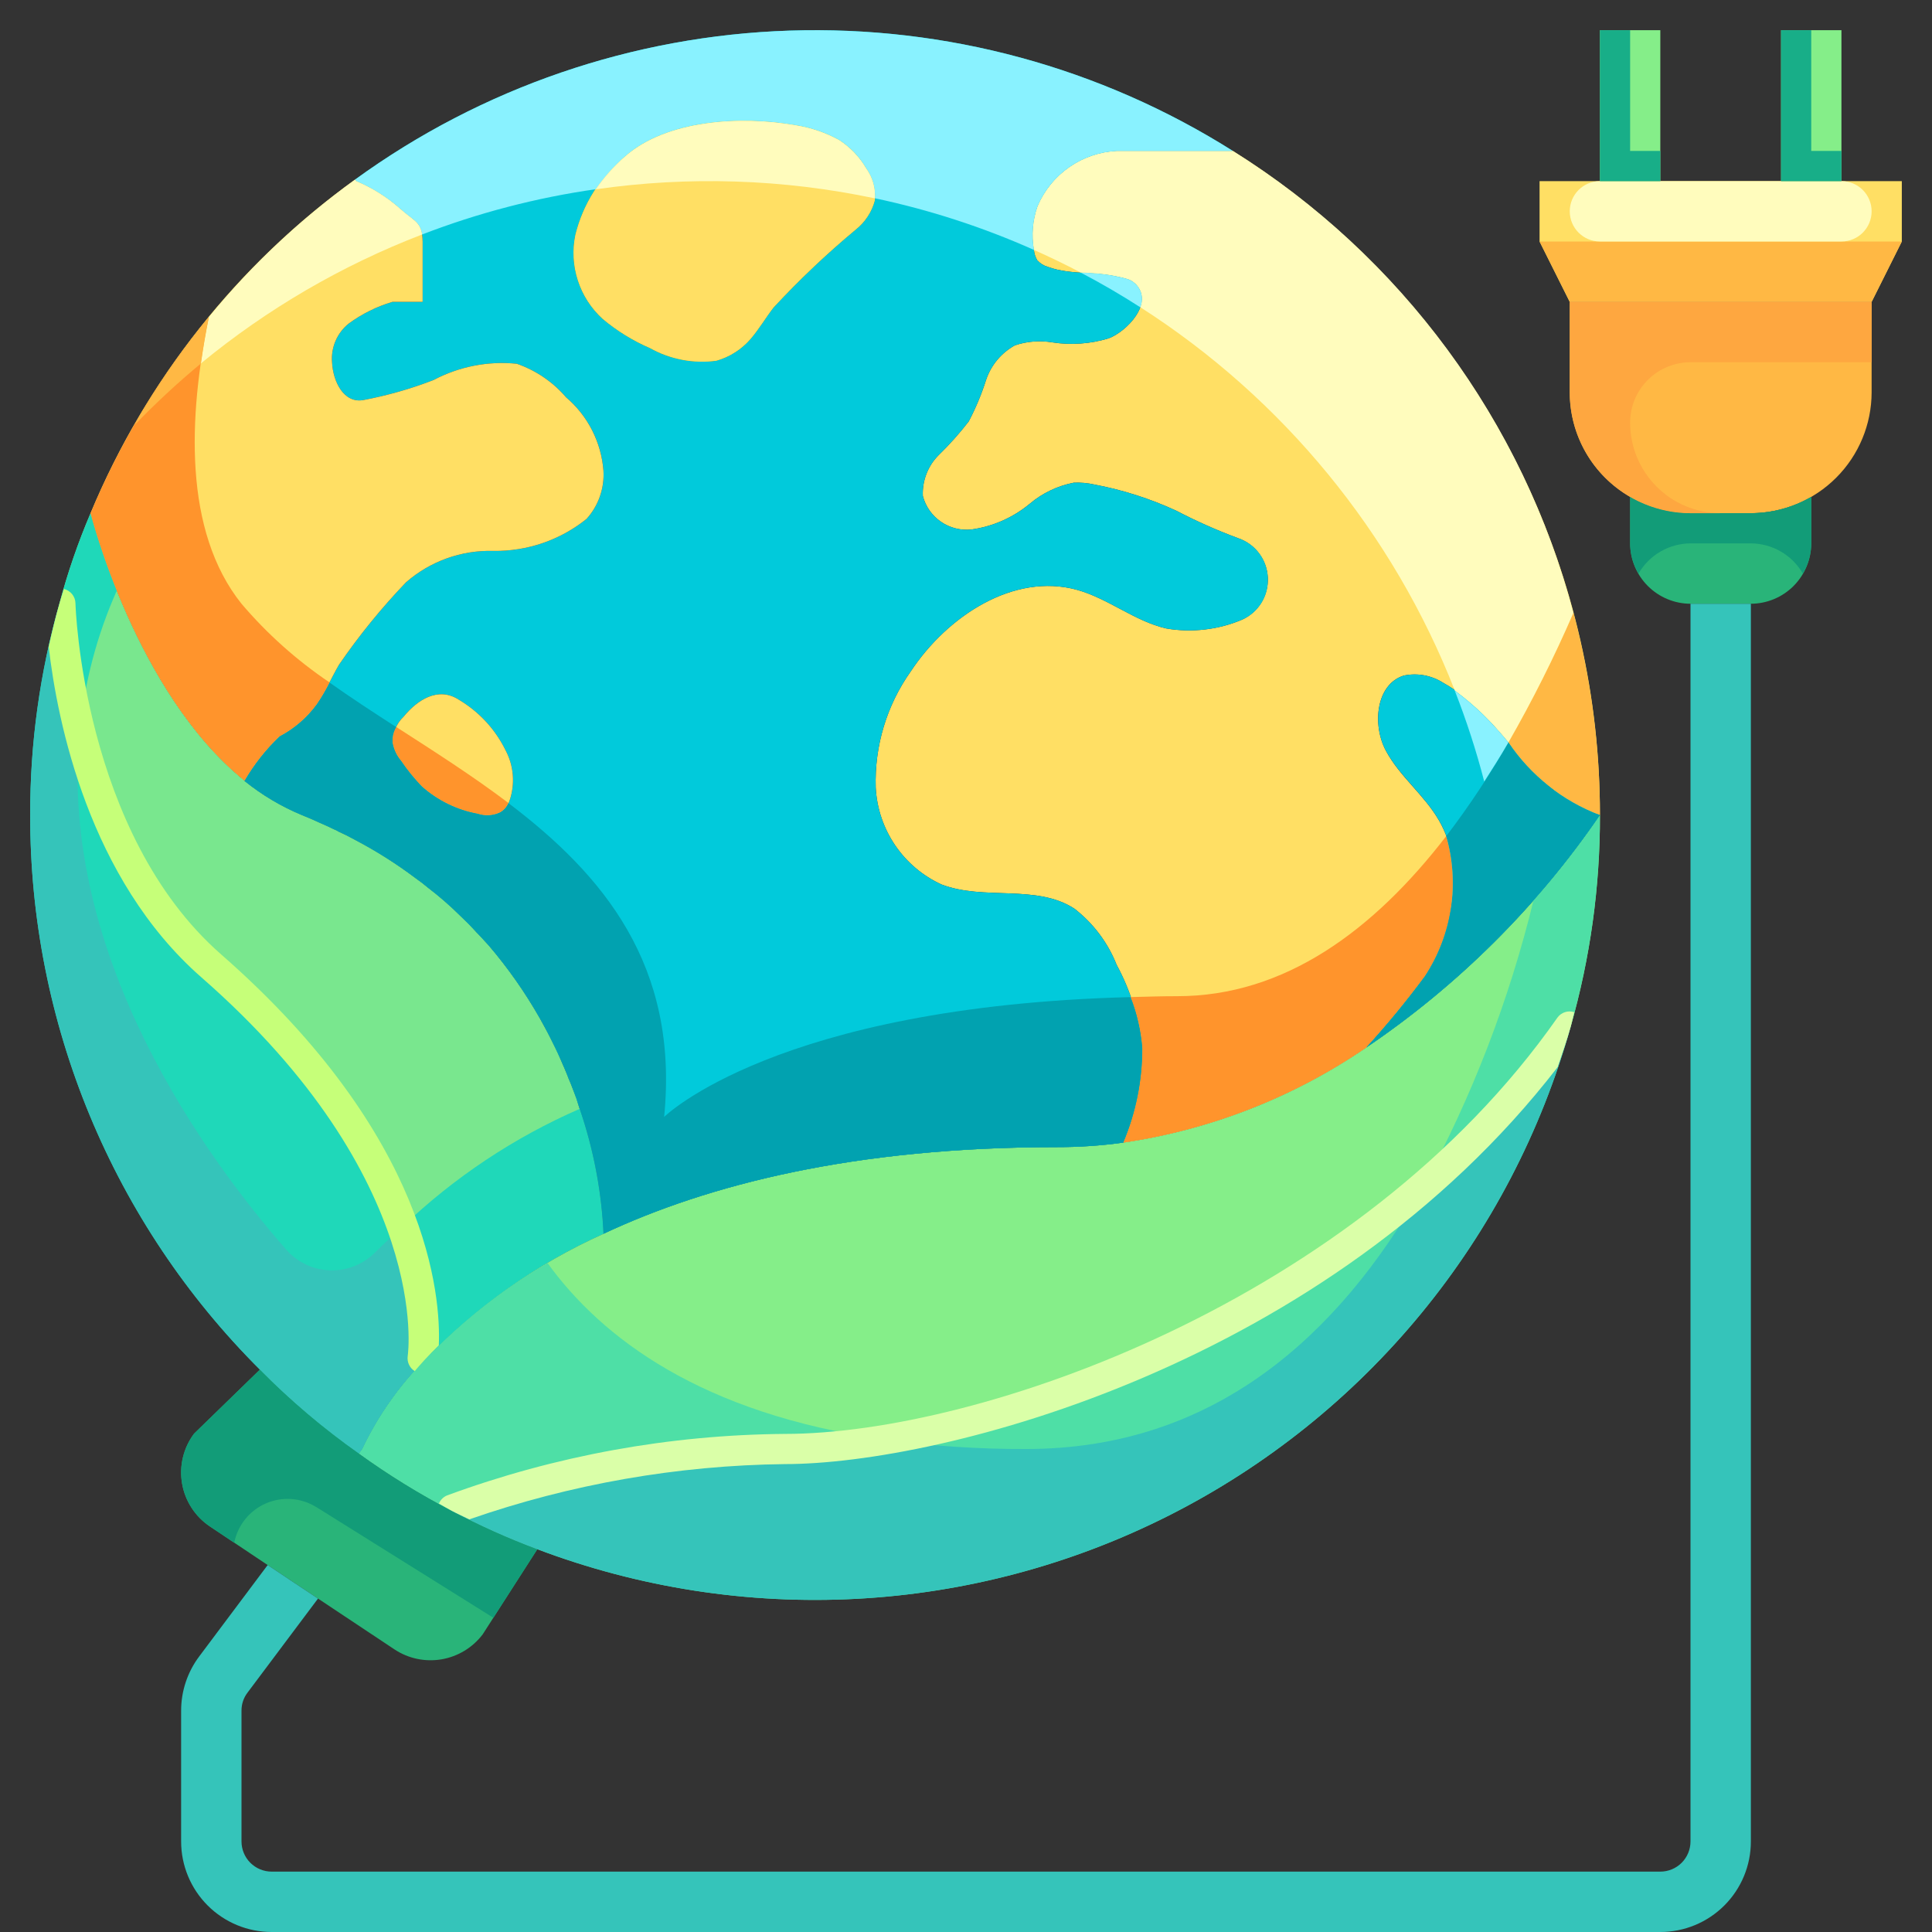 <svg width="96" height="96" viewBox="0 0 96 96" fill="none" xmlns="http://www.w3.org/2000/svg">
<rect x="0" y="0" width="96" height="96" fill="#333333" stroke="none"/>
<g clip-path="url(#clip0_14145_3480)">
<path d="M94.5 9V12L93 15H78L76.5 12V9H81H90H94.5Z" fill="#FFDF64"/>
<path d="M81 24.69C80.088 24.165 79.329 23.409 78.803 22.498C78.276 21.587 77.999 20.553 78 19.5V15H93V19.5C92.996 21.09 92.363 22.614 91.238 23.738C90.114 24.863 88.59 25.496 87 25.5H84C82.946 25.499 81.911 25.22 81 24.69Z" fill="#FFB844"/>
<path d="M90 24.69V27C89.998 27.795 89.681 28.556 89.119 29.119C88.557 29.681 87.795 29.998 87 30H84C83.205 29.998 82.443 29.681 81.881 29.119C81.319 28.556 81.002 27.795 81 27V24.69C81.911 25.219 82.946 25.499 84 25.5H87C88.054 25.499 89.089 25.219 90 24.69Z" fill="#29B479"/>
<path d="M55.816 56.775C60.148 56.139 64.278 54.523 67.891 52.05C72.452 48.964 76.391 45.045 79.501 40.5C79.51 44.056 79.02 47.595 78.046 51.015L78.001 51C67.501 66 48.001 72 39.001 72C33.37 72.055 27.79 73.069 22.501 75L22.456 75.075C20.849 74.238 19.305 73.285 17.836 72.225L18.001 72C18.777 70.368 19.822 68.877 21.091 67.59C23.623 64.941 26.643 62.807 29.986 61.305C35.161 58.875 42.421 57 52.501 57C53.61 57.002 54.718 56.927 55.816 56.775Z" fill="#85EE89"/>
<path d="M26.7 76.98C25.245 76.437 23.827 75.801 22.455 75.075L22.5 75C27.79 73.069 33.37 72.055 39 72C48 72 67.5 66 78 51L78.045 51.015C76.586 56.226 74.058 61.077 70.623 65.258C67.187 69.439 62.919 72.86 58.089 75.302C53.26 77.744 47.975 79.155 42.571 79.444C37.167 79.732 31.762 78.894 26.7 76.98Z" fill="#4EDFA6"/>
<path d="M14.55 78.6L10.44 75.855C10.074 75.612 9.762 75.297 9.523 74.929C9.283 74.561 9.121 74.149 9.047 73.716C8.972 73.284 8.987 72.841 9.09 72.414C9.193 71.987 9.381 71.586 9.645 71.235L12.915 68.055C14.428 69.588 16.074 70.984 17.834 72.225C19.304 73.285 20.848 74.238 22.454 75.075C23.827 75.801 25.245 76.437 26.7 76.98L23.985 81.21C23.486 81.868 22.756 82.311 21.943 82.451C21.129 82.59 20.293 82.415 19.605 81.96L14.55 78.6Z" fill="#29B479"/>
<path d="M75.659 23.595C78.195 28.869 79.508 34.648 79.499 40.5C76.124 39.615 74.775 35.625 71.715 33.93C71.132 33.557 70.426 33.427 69.749 33.57C68.37 34.005 68.174 36.015 68.865 37.305C69.555 38.595 70.769 39.495 71.504 40.77C72.855 43.11 72.18 46.17 70.814 48.495C69.902 49.73 68.925 50.916 67.889 52.05C64.276 54.523 60.147 56.139 55.815 56.775C56.442 55.289 56.764 53.693 56.76 52.08C56.613 50.629 56.18 49.222 55.484 47.94C55.048 46.838 54.322 45.875 53.385 45.15C51.495 43.92 48.9 44.76 46.785 43.95C45.851 43.523 45.053 42.848 44.477 41.999C43.9 41.151 43.567 40.16 43.514 39.135C43.449 37.072 44.06 35.044 45.255 33.36C47.069 30.615 50.37 28.44 53.52 29.31C55.08 29.745 56.385 30.87 57.959 31.23C59.225 31.445 60.526 31.294 61.709 30.795C62.109 30.616 62.445 30.322 62.674 29.95C62.904 29.578 63.016 29.145 62.997 28.709C62.977 28.272 62.827 27.851 62.565 27.501C62.304 27.151 61.943 26.887 61.529 26.745C60.477 26.355 59.45 25.899 58.455 25.38C57.153 24.779 55.783 24.341 54.374 24.075C54.04 24 53.697 23.97 53.355 23.985C52.547 24.142 51.792 24.503 51.164 25.035C50.336 25.72 49.334 26.162 48.27 26.31C47.734 26.367 47.197 26.231 46.753 25.925C46.31 25.62 45.991 25.166 45.855 24.645C45.837 24.272 45.898 23.899 46.032 23.551C46.166 23.202 46.371 22.885 46.635 22.62C47.174 22.096 47.675 21.535 48.135 20.94C48.486 20.272 48.777 19.574 49.005 18.855C49.253 18.133 49.761 17.529 50.429 17.16C51.023 16.96 51.657 16.908 52.275 17.01C53.212 17.157 54.171 17.09 55.08 16.815C55.95 16.5 57.404 15.045 56.4 14.085C56.273 13.968 56.118 13.885 55.95 13.845C54.705 13.44 53.294 13.71 52.065 13.26C51.862 13.201 51.68 13.087 51.539 12.93C51.447 12.775 51.39 12.6 51.374 12.42C51.246 11.692 51.308 10.942 51.554 10.245C51.888 9.463 52.435 8.791 53.132 8.305C53.83 7.82 54.651 7.541 55.499 7.5H61.26C67.479 11.402 72.47 16.982 75.659 23.595Z" fill="#FFDF64"/>
<path d="M71.716 33.93C74.776 35.625 76.126 39.615 79.501 40.5C76.391 45.045 72.452 48.964 67.891 52.05C68.926 50.916 69.903 49.73 70.816 48.495C72.181 46.17 72.856 43.11 71.506 40.77C70.771 39.495 69.556 38.58 68.866 37.305C68.176 36.03 68.371 34.005 69.751 33.57C70.427 33.427 71.133 33.557 71.716 33.93Z" fill="#01CADB"/>
<path d="M63 28.8C63.007 29.223 62.888 29.638 62.658 29.993C62.428 30.348 62.099 30.627 61.71 30.795C60.527 31.294 59.226 31.445 57.96 31.23C56.385 30.87 55.08 29.745 53.52 29.31C50.37 28.44 47.07 30.615 45.255 33.36C44.061 35.044 43.45 37.072 43.515 39.135C43.568 40.16 43.901 41.151 44.477 41.999C45.054 42.848 45.852 43.523 46.785 43.95C48.9 44.76 51.495 43.92 53.385 45.15C54.323 45.875 55.049 46.838 55.485 47.94C56.181 49.222 56.614 50.629 56.76 52.08C56.764 53.693 56.443 55.289 55.815 56.775C54.717 56.927 53.609 57.002 52.5 57C42.42 57 35.16 58.875 29.985 61.305C29.894 59.332 29.541 57.38 28.935 55.5C28.875 55.305 28.815 55.095 28.74 54.9C28.665 54.705 28.605 54.495 28.53 54.285C28.455 54.075 28.365 53.835 28.26 53.61C28.14 53.28 28.005 52.95 27.84 52.605C27.675 52.26 27.51 51.9 27.33 51.54C27.165 51.21 27 50.895 26.805 50.565C26.08 49.294 25.236 48.093 24.285 46.98C24.09 46.77 23.895 46.545 23.67 46.32C23.43 46.05 23.16 45.78 22.875 45.51C22.366 45.005 21.825 44.534 21.255 44.1C21.055 43.935 20.86 43.785 20.67 43.65C19.714 42.929 18.7 42.287 17.64 41.73C17.385 41.595 17.115 41.445 16.83 41.325C16.755 41.276 16.675 41.236 16.59 41.205C16.35 41.085 16.11 40.98 15.87 40.875C15.585 40.74 15.3 40.62 15 40.5C13.974 40.074 13.015 39.503 12.15 38.805V38.79C12.624 37.977 13.21 37.234 13.89 36.585C14.618 36.202 15.249 35.659 15.735 34.995C16.17 34.38 16.47 33.675 16.845 33.03C17.843 31.577 18.956 30.208 20.175 28.935C21.377 27.885 22.931 27.328 24.525 27.375C26.203 27.398 27.837 26.836 29.145 25.785C29.438 25.461 29.663 25.082 29.807 24.67C29.951 24.258 30.012 23.821 29.985 23.385C29.932 22.685 29.74 22.002 29.421 21.376C29.101 20.75 28.661 20.194 28.125 19.74C27.472 18.978 26.628 18.404 25.68 18.075C24.251 17.93 22.81 18.212 21.54 18.885C20.418 19.319 19.258 19.651 18.075 19.875C17.085 20.07 16.545 18.96 16.5 18C16.471 17.637 16.53 17.272 16.674 16.937C16.818 16.603 17.041 16.308 17.325 16.08C17.982 15.597 18.718 15.231 19.5 15H21V12C20.985 11.01 20.625 11.04 19.875 10.365C19.231 9.793 18.496 9.332 17.7 9L17.64 8.925C23.935 4.354 31.456 1.775 39.232 1.521C47.007 1.267 54.68 3.349 61.26 7.5H55.5C54.651 7.541 53.831 7.82 53.133 8.305C52.435 8.791 51.889 9.463 51.555 10.245C51.309 10.942 51.247 11.692 51.375 12.42C51.391 12.6 51.448 12.775 51.54 12.93C51.681 13.087 51.863 13.201 52.065 13.26C53.295 13.71 54.705 13.44 55.95 13.845C56.118 13.885 56.273 13.968 56.4 14.085C57.405 15.045 55.95 16.5 55.08 16.815C54.172 17.09 53.213 17.157 52.275 17.01C51.657 16.909 51.024 16.96 50.43 17.16C49.761 17.529 49.254 18.133 49.005 18.855C48.778 19.574 48.487 20.272 48.135 20.94C47.676 21.535 47.175 22.096 46.635 22.62C46.372 22.885 46.167 23.202 46.033 23.551C45.899 23.899 45.838 24.272 45.855 24.645C45.992 25.166 46.311 25.62 46.754 25.925C47.197 26.231 47.735 26.367 48.27 26.31C49.335 26.162 50.337 25.72 51.165 25.035C51.793 24.503 52.547 24.142 53.355 23.985C53.698 23.97 54.041 24 54.375 24.075C55.784 24.341 57.154 24.78 58.455 25.38C59.451 25.899 60.478 26.355 61.53 26.745C61.961 26.888 62.335 27.164 62.599 27.534C62.864 27.903 63.004 28.346 63 28.8ZM43.47 9.96C43.534 9.389 43.379 8.816 43.035 8.355C42.704 7.793 42.247 7.316 41.7 6.96C41.033 6.593 40.307 6.344 39.555 6.225C36.765 5.73 33.12 5.97 31.08 7.755C29.846 8.753 28.971 10.128 28.59 11.67C28.435 12.422 28.478 13.202 28.715 13.933C28.951 14.664 29.374 15.321 29.94 15.84C30.651 16.437 31.444 16.927 32.295 17.295C33.298 17.857 34.456 18.078 35.595 17.925C36.261 17.736 36.855 17.355 37.305 16.83C37.725 16.335 38.04 15.795 38.43 15.285C39.706 13.909 41.069 12.616 42.51 11.415C42.979 11.046 43.315 10.536 43.47 9.96ZM25.32 39.78C25.459 39.374 25.514 38.943 25.48 38.515C25.447 38.087 25.326 37.67 25.125 37.29C24.613 36.241 23.805 35.364 22.8 34.77C21.765 34.095 20.73 34.785 20.055 35.61C19.879 35.778 19.739 35.98 19.646 36.205C19.553 36.43 19.509 36.672 19.515 36.915C19.574 37.242 19.719 37.548 19.935 37.8C20.242 38.255 20.588 38.682 20.97 39.075C21.75 39.769 22.704 40.236 23.73 40.425C24.094 40.549 24.492 40.528 24.84 40.365C25.069 40.238 25.241 40.029 25.32 39.78Z" fill="#01CADB"/>
<path d="M43.035 8.355C43.378 8.816 43.533 9.389 43.47 9.96C43.315 10.536 42.978 11.046 42.51 11.415C41.068 12.616 39.705 13.909 38.43 15.285C38.04 15.795 37.725 16.335 37.305 16.83C36.854 17.355 36.26 17.736 35.595 17.925C34.455 18.078 33.297 17.857 32.295 17.295C31.443 16.927 30.65 16.437 29.94 15.84C29.373 15.321 28.95 14.664 28.714 13.933C28.477 13.203 28.434 12.423 28.59 11.67C28.97 10.128 29.845 8.753 31.08 7.755C33.12 5.97 36.765 5.73 39.555 6.225C40.307 6.345 41.032 6.593 41.7 6.96C42.246 7.316 42.703 7.793 43.035 8.355Z" fill="#9AE344"/>
<path d="M29.985 23.385C30.012 23.821 29.951 24.258 29.807 24.67C29.663 25.082 29.438 25.461 29.145 25.785C27.837 26.836 26.203 27.398 24.525 27.375C22.93 27.328 21.377 27.885 20.175 28.935C18.956 30.208 17.842 31.577 16.845 33.03C16.47 33.675 16.17 34.38 15.735 34.995C15.249 35.659 14.618 36.203 13.89 36.585C13.209 37.234 12.623 37.977 12.15 38.79C6.735 34.425 4.5 25.5 4.5 25.5C7.26 18.864 11.809 13.126 17.64 8.925L17.7 9C18.495 9.332 19.23 9.793 19.875 10.365C20.625 11.04 20.985 11.01 21 12V15H19.5C18.718 15.231 17.982 15.597 17.325 16.08C17.041 16.308 16.817 16.603 16.674 16.937C16.53 17.272 16.47 17.637 16.5 18C16.545 18.96 17.085 20.07 18.075 19.875C19.258 19.651 20.417 19.319 21.54 18.885C22.81 18.212 24.25 17.93 25.68 18.075C26.628 18.404 27.472 18.978 28.125 19.74C28.661 20.194 29.101 20.751 29.42 21.376C29.739 22.002 29.931 22.685 29.985 23.385Z" fill="#FFDF64"/>
<path d="M25.126 37.29C25.327 37.67 25.448 38.087 25.481 38.515C25.515 38.943 25.46 39.374 25.321 39.78C25.241 40.029 25.07 40.238 24.841 40.365C24.493 40.528 24.095 40.549 23.731 40.425C22.705 40.236 21.75 39.769 20.971 39.075C20.589 38.682 20.242 38.255 19.936 37.8C19.72 37.548 19.575 37.242 19.516 36.915C19.51 36.672 19.554 36.43 19.647 36.205C19.74 35.98 19.88 35.778 20.056 35.61C20.731 34.785 21.766 34.095 22.801 34.77C23.806 35.365 24.614 36.241 25.126 37.29Z" fill="#FFDF64"/>
<path d="M12.15 38.805C13.014 39.503 13.974 40.074 15 40.5C15.3 40.62 15.585 40.74 15.87 40.875C16.11 40.98 16.35 41.085 16.59 41.205C16.674 41.236 16.755 41.276 16.83 41.325C17.1 41.445 17.37 41.58 17.64 41.73C18.7 42.287 19.713 42.929 20.67 43.65C20.88 43.8 21.075 43.95 21.255 44.1C21.825 44.534 22.366 45.005 22.875 45.51C23.16 45.78 23.415 46.035 23.67 46.32C23.88 46.53 24.075 46.755 24.285 46.98C25.236 48.093 26.079 49.294 26.805 50.565C26.985 50.895 27.165 51.21 27.33 51.54C27.51 51.9 27.69 52.26 27.84 52.605C27.99 52.95 28.14 53.28 28.26 53.61C28.365 53.835 28.44 54.06 28.53 54.285C28.62 54.51 28.68 54.69 28.74 54.9C28.8 55.11 28.875 55.305 28.935 55.5C29.54 57.38 29.893 59.332 29.985 61.305C26.643 62.807 23.622 64.941 21.09 67.59L21 67.5C21 67.5 22.5 58.5 10.5 48C3.27 41.67 3 30 3 30L2.955 29.985C3.362 28.455 3.878 26.956 4.5 25.5C4.5 25.5 6.735 34.425 12.15 38.79V38.805Z" fill="#79E78E"/>
<path d="M12.915 68.055C9.29 64.441 6.416 60.146 4.457 55.417C2.498 50.688 1.493 45.619 1.5 40.5C1.491 36.944 1.981 33.405 2.955 29.985L3 30C3 30 3.27 41.67 10.5 48C22.5 58.5 21 67.5 21 67.5L21.09 67.59C19.821 68.877 18.776 70.368 18 72L17.835 72.225C16.075 70.984 14.428 69.588 12.915 68.055Z" fill="#1FD8B9"/>
<path d="M90 24.69C89.089 25.219 88.054 25.499 87 25.5H84C82.946 25.499 81.911 25.219 81 24.69V27C81.003 27.528 81.148 28.046 81.418 28.5C81.68 28.046 82.056 27.669 82.509 27.406C82.962 27.143 83.476 27.003 84 27H87C87.524 27.003 88.038 27.143 88.491 27.406C88.944 27.669 89.32 28.046 89.582 28.5C89.852 28.046 89.997 27.528 90 27V24.69Z" fill="#129C78"/>
<path d="M78 15H93L94.5 12H76.5L78 15Z" fill="#FFB844"/>
<path d="M81 21C81 20.204 81.316 19.441 81.879 18.879C82.441 18.316 83.204 18 84 18H93V15H78V19.5C78.004 21.09 78.637 22.614 79.762 23.738C80.886 24.863 82.41 25.496 84 25.5H85.5C84.306 25.5 83.162 25.026 82.318 24.182C81.474 23.338 81 22.194 81 21Z" fill="#FEA740"/>
<path d="M91.5 9H79.5C78.672 9 78 9.672 78 10.5C78 11.328 78.672 12 79.5 12H91.5C92.328 12 93 11.328 93 10.5C93 9.672 92.328 9 91.5 9Z" fill="#FFFCBD"/>
<path d="M15.726 74.89L24.514 80.385L26.7 76.98C25.245 76.437 23.827 75.801 22.454 75.075C20.848 74.238 19.304 73.285 17.834 72.225C16.074 70.984 14.428 69.588 12.915 68.055L9.645 71.235C9.381 71.586 9.193 71.987 9.09 72.414C8.987 72.841 8.972 73.284 9.047 73.716C9.121 74.149 9.283 74.561 9.523 74.929C9.762 75.297 10.074 75.612 10.44 75.855L11.639 76.659C11.724 76.229 11.911 75.827 12.186 75.486C12.46 75.145 12.814 74.876 13.215 74.702C13.617 74.528 14.055 74.454 14.492 74.487C14.928 74.52 15.35 74.658 15.721 74.89H15.726Z" fill="#129C78"/>
<path d="M39.001 72C40.657 71.975 42.309 71.817 43.94 71.529C34.84 70.238 29.897 66.476 27.209 62.763C24.947 64.068 22.886 65.694 21.091 67.59C19.822 68.877 18.777 70.368 18.001 72L17.836 72.225C19.305 73.286 20.849 74.238 22.456 75.075L22.501 75C27.79 73.069 33.37 72.055 39.001 72Z" fill="#4EDFA6"/>
<path d="M70.711 58.975C73.462 56.63 75.91 53.951 77.999 51L78.044 51.015C79.019 47.595 79.508 44.056 79.499 40.5C78.5 41.988 77.397 43.405 76.199 44.739C74.99 49.701 73.145 54.486 70.711 58.975Z" fill="#4EDFA6"/>
<path d="M70.712 58.975C66.491 66.45 60.255 72 51 72C48.638 72.01 46.279 71.852 43.94 71.529C42.308 71.817 40.657 71.975 39 72C33.37 72.055 27.79 73.069 22.5 75L22.455 75.075C23.827 75.801 25.245 76.437 26.7 76.98C31.762 78.894 37.167 79.732 42.571 79.444C47.975 79.155 53.26 77.744 58.089 75.302C62.919 72.86 67.187 69.439 70.623 65.258C74.058 61.077 76.586 56.226 78.045 51.015L78 51C75.911 53.951 73.463 56.63 70.712 58.975Z" fill="#35C4BA"/>
<path d="M21 67.5L21.09 67.59C23.622 64.941 26.643 62.807 29.985 61.305C29.893 59.332 29.54 57.38 28.935 55.5C28.895 55.37 28.85 55.233 28.805 55.098C25.545 56.52 22.562 58.505 19.992 60.963C20.825 63.036 21.17 65.273 21 67.5Z" fill="#1FD8B9"/>
<path d="M3.963 36.312C4.199 33.906 4.82 31.554 5.804 29.346C5.291 28.092 4.855 26.808 4.5 25.5C3.878 26.956 3.362 28.455 2.955 29.985L3 30C3.111 32.131 3.433 34.245 3.963 36.312Z" fill="#1FD8B9"/>
<path d="M19.992 60.963C19.542 61.373 19.101 61.772 18.642 62.227C18.351 62.522 18.002 62.753 17.618 62.907C17.234 63.061 16.822 63.135 16.408 63.123C15.994 63.111 15.587 63.014 15.212 62.838C14.837 62.662 14.503 62.411 14.229 62.1C10.329 57.651 2.87 47.536 3.963 36.31C3.434 34.244 3.111 32.13 3 30L2.955 29.985C1.981 33.405 1.491 36.944 1.5 40.5C1.493 45.619 2.498 50.688 4.457 55.417C6.416 60.146 9.29 64.441 12.915 68.055C14.428 69.588 16.075 70.984 17.835 72.225L18 72C18.776 70.368 19.821 68.877 21.09 67.59L21 67.5C21.17 65.272 20.825 63.036 19.992 60.963Z" fill="#35C4BA"/>
<path d="M71.86 41.55C68.236 46.254 63.817 49.5 58.499 49.5C57.69 49.5 56.938 49.526 56.173 49.545C56.498 50.355 56.696 51.21 56.76 52.08C56.763 53.693 56.442 55.289 55.815 56.775C60.147 56.139 64.276 54.523 67.889 52.05C68.925 50.916 69.901 49.73 70.814 48.495C71.478 47.481 71.915 46.335 72.096 45.137C72.276 43.938 72.196 42.715 71.86 41.55Z" fill="#FF942C"/>
<path d="M74.953 36.891C76.058 38.536 77.648 39.797 79.501 40.5C79.499 37.107 79.056 33.728 78.181 30.45C77.226 32.656 76.148 34.806 74.953 36.891Z" fill="#FFB844"/>
<path d="M74.951 36.891C74.024 38.51 72.992 40.067 71.86 41.55C72.195 42.715 72.275 43.939 72.094 45.138C71.913 46.337 71.475 47.483 70.81 48.497C69.897 49.731 68.921 50.918 67.885 52.052C72.448 48.965 76.388 45.046 79.499 40.5C77.646 39.797 76.057 38.536 74.951 36.891Z" fill="#01A2B0"/>
<path d="M56.174 49.545C38.55 50.003 33 55.5 33 55.5C33.75 47.97 29.97 43.466 25.257 39.9C25.175 40.099 25.028 40.264 24.84 40.37C24.492 40.532 24.094 40.554 23.73 40.43C22.704 40.241 21.75 39.774 20.97 39.08C20.588 38.686 20.242 38.26 19.935 37.805C19.719 37.552 19.574 37.247 19.515 36.92C19.485 36.644 19.548 36.367 19.695 36.132C18.549 35.394 17.427 34.662 16.374 33.914C16.186 34.289 15.972 34.652 15.735 35C15.249 35.663 14.618 36.207 13.89 36.59C13.21 37.238 12.624 37.978 12.15 38.79V38.805C13.015 39.503 13.974 40.074 15 40.5C15.3 40.62 15.585 40.74 15.87 40.875C16.11 40.98 16.35 41.085 16.59 41.205C16.675 41.236 16.755 41.276 16.83 41.325C17.115 41.445 17.385 41.595 17.64 41.73C18.7 42.287 19.714 42.929 20.67 43.65C20.87 43.785 21.065 43.935 21.255 44.1C21.825 44.535 22.366 45.005 22.875 45.51C23.16 45.78 23.43 46.05 23.67 46.32C23.895 46.545 24.09 46.77 24.285 46.98C25.236 48.093 26.08 49.294 26.805 50.565C27 50.895 27.165 51.21 27.33 51.54C27.51 51.9 27.69 52.26 27.84 52.605C27.99 52.95 28.14 53.28 28.26 53.61C28.365 53.835 28.44 54.06 28.53 54.285C28.62 54.51 28.68 54.705 28.74 54.9C28.8 55.095 28.875 55.305 28.935 55.5C29.541 57.38 29.894 59.332 29.985 61.305C35.16 58.875 42.42 57 52.5 57C53.609 57.002 54.717 56.927 55.815 56.775C56.443 55.29 56.764 53.693 56.76 52.08C56.697 51.21 56.499 50.355 56.174 49.545Z" fill="#01A2B0"/>
<path d="M32.295 17.295C33.297 17.857 34.455 18.078 35.595 17.925C36.26 17.736 36.854 17.355 37.305 16.83C37.725 16.335 38.04 15.795 38.43 15.285C39.705 13.909 41.068 12.616 42.51 11.415C42.978 11.046 43.315 10.536 43.47 9.96C43.533 9.389 43.378 8.816 43.035 8.355C42.703 7.793 42.246 7.316 41.7 6.96C41.032 6.593 40.307 6.345 39.555 6.225C36.765 5.73 33.12 5.97 31.08 7.755C29.845 8.753 28.97 10.128 28.59 11.67C28.434 12.423 28.477 13.203 28.714 13.933C28.95 14.664 29.373 15.321 29.94 15.84C30.65 16.437 31.443 16.927 32.295 17.295Z" fill="#FFDF64"/>
<path d="M13.89 36.585C14.618 36.202 15.249 35.659 15.735 34.995C15.972 34.648 16.185 34.285 16.374 33.909C14.745 32.811 13.273 31.496 12 30C9.111 26.388 9.354 20.7 10.382 15.75C7.951 18.692 5.969 21.978 4.5 25.5C4.5 25.5 6.735 34.425 12.15 38.79C12.623 37.977 13.209 37.234 13.89 36.585Z" fill="#FF942C"/>
<path d="M19.515 36.915C19.574 37.242 19.719 37.548 19.935 37.8C20.241 38.255 20.588 38.682 20.97 39.075C21.749 39.769 22.704 40.236 23.73 40.425C24.094 40.549 24.492 40.528 24.84 40.365C25.028 40.26 25.175 40.094 25.257 39.895C23.471 38.545 21.552 37.324 19.695 36.127C19.548 36.362 19.485 36.64 19.515 36.915Z" fill="#FF942C"/>
<path d="M51.556 10.245C51.309 10.942 51.247 11.691 51.376 12.418C52.165 12.77 52.94 13.145 53.701 13.543C54.46 13.551 55.216 13.652 55.951 13.844C56.119 13.884 56.274 13.966 56.401 14.084C56.561 14.229 56.673 14.421 56.719 14.632C56.765 14.844 56.744 15.065 56.659 15.264C63.749 19.804 69.221 26.473 72.289 34.314C73.283 35.054 74.178 35.918 74.953 36.885C76.148 34.802 77.225 32.654 78.181 30.45C75.671 20.924 69.619 12.715 61.261 7.5H55.501C54.652 7.541 53.831 7.82 53.134 8.305C52.436 8.791 51.889 9.463 51.556 10.245Z" fill="#FFFCBD"/>
<path d="M74.951 36.891C74.176 35.924 73.281 35.06 72.287 34.32C72.865 35.793 73.354 37.3 73.751 38.832C74.159 38.198 74.566 37.559 74.951 36.891Z" fill="#89F2FF"/>
<path d="M19.876 10.365C20.524 10.948 20.879 11.007 20.974 11.652C23.756 10.578 26.651 9.823 29.603 9.402C30.027 8.794 30.523 8.24 31.081 7.752C33.121 5.967 36.766 5.727 39.556 6.222C40.308 6.341 41.033 6.59 41.701 6.957C42.248 7.313 42.704 7.79 43.036 8.352C43.349 8.787 43.505 9.316 43.475 9.852C46.192 10.427 48.84 11.287 51.376 12.418C51.247 11.691 51.309 10.942 51.556 10.245C51.889 9.463 52.436 8.791 53.133 8.305C53.831 7.82 54.652 7.541 55.501 7.5H61.261C54.681 3.349 47.008 1.267 39.232 1.521C31.456 1.775 23.936 4.354 17.641 8.925L17.701 9C18.496 9.332 19.231 9.793 19.876 10.365Z" fill="#89F2FF"/>
<path d="M56.401 14.085C56.274 13.968 56.119 13.885 55.951 13.845C55.216 13.653 54.461 13.553 53.701 13.545C54.715 14.076 55.701 14.65 56.659 15.267C56.745 15.068 56.766 14.847 56.72 14.635C56.674 14.423 56.562 14.23 56.401 14.085Z" fill="#89F2FF"/>
<path d="M20.973 11.652C20.878 11.007 20.523 10.948 19.875 10.365C19.23 9.793 18.495 9.332 17.7 9L17.64 8.925C14.936 10.878 12.497 13.172 10.381 15.75C10.224 16.5 10.095 17.279 9.982 18.058C13.278 15.347 16.989 13.184 20.973 11.652Z" fill="#FFFCBD"/>
<path d="M43.474 9.857C43.503 9.321 43.348 8.792 43.034 8.357C42.703 7.795 42.246 7.317 41.699 6.962C41.032 6.595 40.306 6.346 39.554 6.227C36.764 5.732 33.119 5.972 31.079 7.757C30.522 8.245 30.026 8.799 29.602 9.407C34.216 8.741 38.912 8.894 43.474 9.857Z" fill="#FFFCBD"/>
<path d="M9.982 18.063C10.094 17.283 10.223 16.509 10.38 15.755C9.202 17.187 8.126 18.701 7.162 20.285C7.135 20.328 7.106 20.37 7.079 20.415C6.939 20.645 6.821 20.886 6.688 21.119C7.728 20.04 8.827 19.019 9.982 18.063Z" fill="#FFB844"/>
<path d="M91.5 1.5H88.5V9H91.5V1.5Z" fill="#85EE89"/>
<path d="M82.5 1.5H79.5V9H82.5V1.5Z" fill="#85EE89"/>
<path d="M84 30V91.5C84 91.898 83.842 92.279 83.561 92.561C83.279 92.842 82.898 93 82.5 93H13.5C13.102 93 12.721 92.842 12.439 92.561C12.158 92.279 12 91.898 12 91.5V85.005C11.997 84.68 12.102 84.363 12.3 84.105L15.801 79.433L14.55 78.6L13.3 77.766L9.908 82.294C9.318 83.075 8.999 84.027 9 85.005V91.5C9 92.694 9.474 93.838 10.318 94.682C11.162 95.526 12.306 96 13.5 96H82.5C83.694 96 84.838 95.526 85.682 94.682C86.526 93.838 87 92.694 87 91.5V30H84Z" fill="#35C4BA"/>
<path d="M90 1.5V7.5H91.5V9H88.5V1.5H90Z" fill="#18AE88"/>
<path d="M81 1.5V7.5H82.5V9H79.5V1.5H81Z" fill="#18AE88"/>
<path d="M78.224 50.295C78.073 50.245 77.91 50.244 77.76 50.294C77.609 50.343 77.477 50.44 77.385 50.569C67.511 64.677 48.642 71.25 39.001 71.25C33.273 71.295 27.597 72.328 22.221 74.304C22.129 74.341 22.046 74.395 21.975 74.465C21.904 74.534 21.849 74.617 21.811 74.709C22.028 74.828 22.236 74.96 22.456 75.075C22.738 75.225 23.032 75.354 23.32 75.496C28.364 73.74 33.66 72.813 39.001 72.75C46.779 72.75 65.934 67.86 77.4 53.022C77.626 52.356 77.859 51.696 78.049 51.015C78.113 50.778 78.161 50.533 78.224 50.295Z" fill="#DAFFA8"/>
<path d="M10.007 48.564C21.5 58.614 20.274 67.293 20.259 67.38C20.238 67.525 20.259 67.674 20.321 67.807C20.383 67.941 20.482 68.053 20.607 68.13C20.765 67.948 20.915 67.772 21.09 67.584C21.312 67.346 21.552 67.1 21.804 66.852C21.906 64.425 21.338 56.48 10.995 47.43C4.104 41.4 3.75 30.096 3.75 29.982C3.748 29.816 3.69 29.655 3.585 29.525C3.481 29.395 3.336 29.304 3.174 29.265C3.105 29.506 3.024 29.741 2.955 29.985C2.751 30.693 2.58 31.415 2.42 32.138C2.85 35.876 4.422 43.674 10.007 48.564Z" fill="#C6FF79"/>
</g>
<defs>
<clipPath id="clip0_14145_3480">
<rect width="96" height="96" fill="white"/>
</clipPath>
</defs>
</svg>
